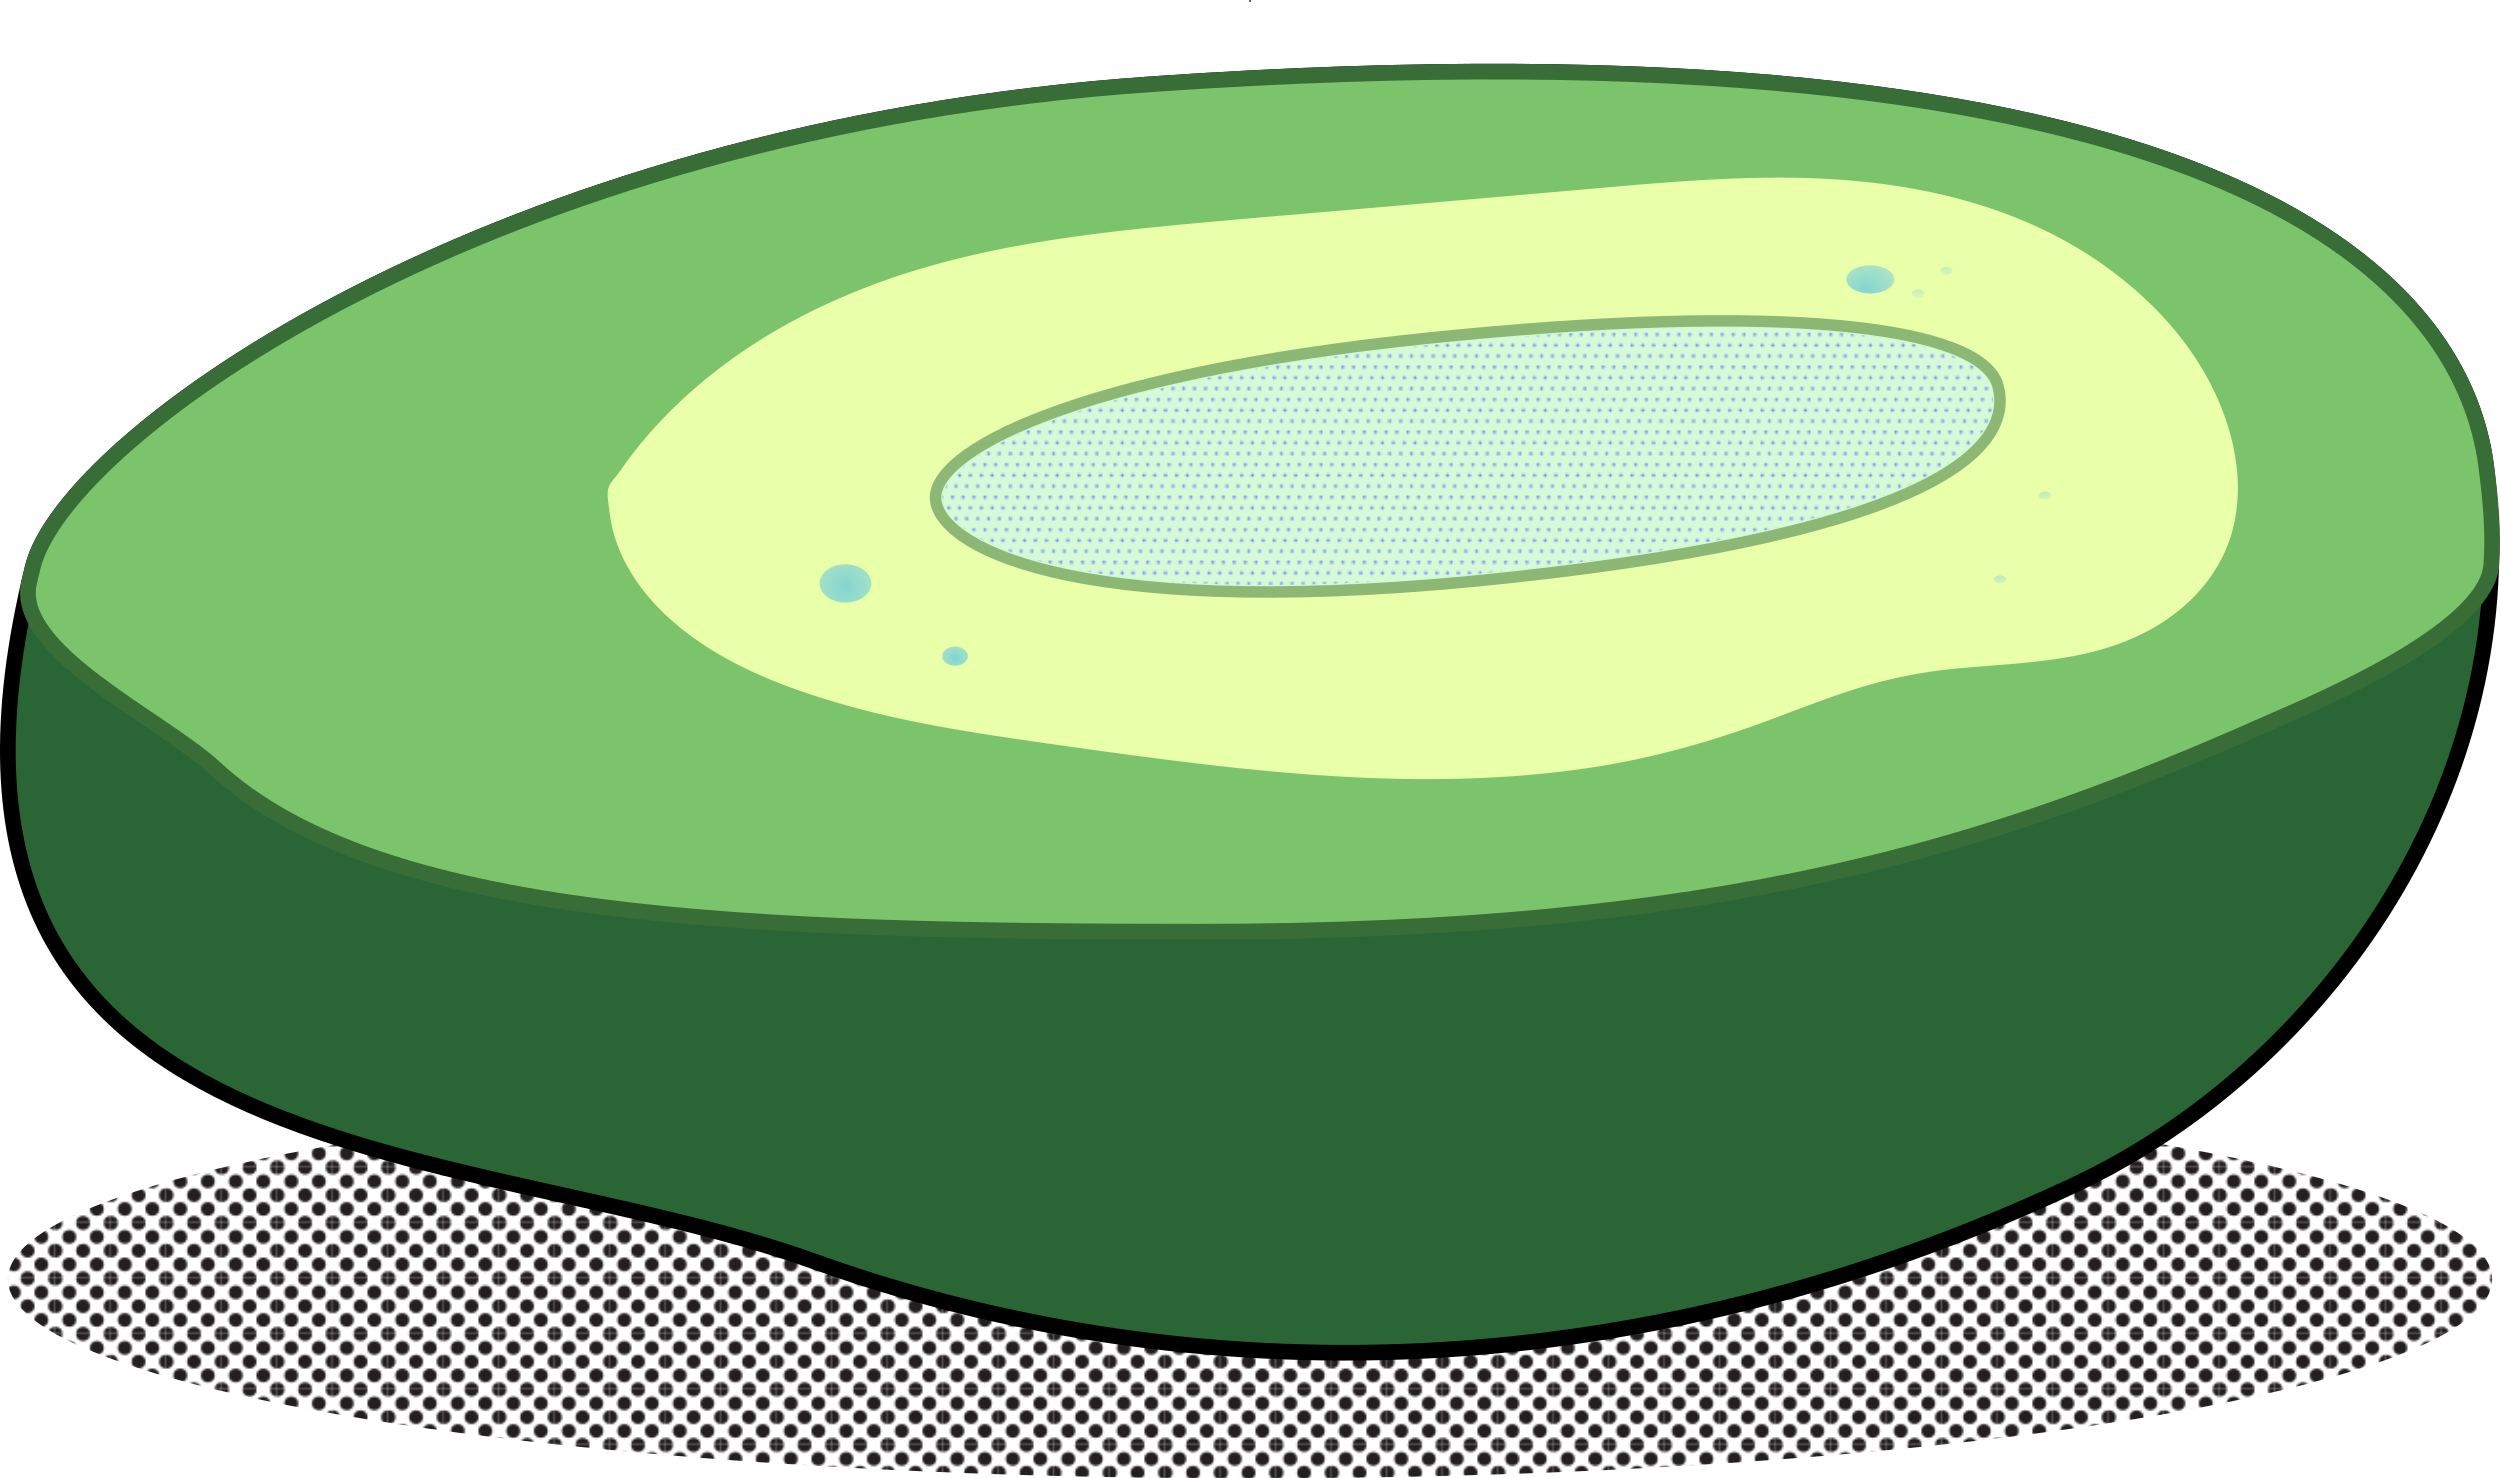 <svg xmlns="http://www.w3.org/2000/svg" xmlns:xlink="http://www.w3.org/1999/xlink" viewBox="0 0 1306.33 772.5"><defs><style>.cls-1,.cls-11,.cls-21{fill:none;}.cls-2{fill:#231f20;}.cls-3{fill:blue;stroke:blue;stroke-width:0.08px;}.cls-11,.cls-21,.cls-3,.cls-6,.cls-7{stroke-miterlimit:10;}.cls-4{fill:url(#_10_dpi_50_);}.cls-5{fill:#203512;}.cls-6{fill:#2a6635;stroke:#000;}.cls-6,.cls-7{stroke-width:8.2px;}.cls-7{fill:#7cc46c;stroke:#396d38;}.cls-8{fill:#eaffa9;}.cls-9{fill:#f8ffb0;}.cls-10{fill:url(#BLUE_DOT);}.cls-11{stroke:#eaffa9;stroke-width:7.38px;}.cls-12,.cls-13,.cls-14,.cls-15,.cls-16,.cls-17,.cls-18,.cls-19{opacity:0.5;}.cls-12{fill:url(#radial-gradient);}.cls-13{fill:url(#radial-gradient-2);}.cls-14{fill:url(#radial-gradient-3);}.cls-15{fill:url(#radial-gradient-4);}.cls-16{fill:url(#radial-gradient-5);}.cls-17{fill:url(#radial-gradient-6);}.cls-18{fill:url(#radial-gradient-7);}.cls-20{fill:#b3f4ff;}.cls-21{stroke:#30703f;stroke-width:6px;}</style><pattern id="_10_dpi_50_" data-name="10 dpi 50%" width="28.8" height="28.8" patternTransform="translate(0 -56.88)" patternUnits="userSpaceOnUse" viewBox="0 0 28.8 28.8"><rect class="cls-1" width="28.8" height="28.8"/><circle class="cls-2" cx="28.8" cy="28.8" r="3.6"/><circle class="cls-2" cx="14.4" cy="28.8" r="3.6"/><circle class="cls-2" cx="28.8" cy="14.4" r="3.6"/><circle class="cls-2" cx="14.4" cy="14.4" r="3.6"/><circle class="cls-2" cx="7.2" cy="21.6" r="3.6"/><circle class="cls-2" cx="21.6" cy="21.6" r="3.6"/><circle class="cls-2" cx="7.2" cy="7.2" r="3.6"/><circle class="cls-2" cx="21.6" cy="7.2" r="3.6"/><circle class="cls-2" cy="28.8" r="3.6"/><circle class="cls-2" cy="14.4" r="3.6"/><circle class="cls-2" cx="28.8" r="3.6"/><circle class="cls-2" cx="14.4" r="3.6"/><circle class="cls-2" r="3.6"/></pattern><pattern id="BLUE_DOT" data-name="BLUE DOT" width="16.83" height="16.83" patternTransform="translate(0 -15.02)" patternUnits="userSpaceOnUse" viewBox="0 0 16.83 16.83"><rect class="cls-1" width="16.83" height="16.83"/><circle class="cls-3" cx="12.16" cy="14.03" r="0.76"/><circle class="cls-3" cx="6.55" cy="14.03" r="0.76"/><circle class="cls-3" cx="0.94" cy="14.03" r="0.76"/><circle class="cls-3" cx="14.03" cy="8.42" r="0.76"/><circle class="cls-3" cx="8.42" cy="8.42" r="0.76"/><circle class="cls-3" cx="2.81" cy="8.42" r="0.76"/><circle class="cls-3" cx="15.9" cy="2.81" r="0.76"/><circle class="cls-3" cx="10.29" cy="2.81" r="0.76"/><circle class="cls-3" cx="4.68" cy="2.81" r="0.76"/></pattern><radialGradient id="radial-gradient" cx="441.78" cy="306.61" r="90.33" gradientUnits="userSpaceOnUse"><stop offset="0" stop-color="#15a6ff" stop-opacity="0.97"/><stop offset="0.42" stop-color="#7dced9" stop-opacity="0.54"/><stop offset="0.82" stop-color="#daf1b7" stop-opacity="0.15"/><stop offset="1" stop-color="#feffaa" stop-opacity="0"/></radialGradient><radialGradient id="radial-gradient-2" cx="499.03" cy="343.74" r="45.17" xlink:href="#radial-gradient"/><radialGradient id="radial-gradient-3" cx="1095.68" cy="783.53" r="45.17" gradientTransform="translate(-1051.75 -1008.49) scale(1.85 1.48)" xlink:href="#radial-gradient"/><radialGradient id="radial-gradient-4" cx="661.23" cy="-2656.22" r="45.17" gradientTransform="translate(698.66 1248.73) scale(0.48 0.42)" xlink:href="#radial-gradient"/><radialGradient id="radial-gradient-5" cx="768.19" cy="-2374.55" r="45.17" gradientTransform="translate(698.66 1248.73) scale(0.48 0.42)" xlink:href="#radial-gradient"/><radialGradient id="radial-gradient-6" cx="630.59" cy="-2628.02" r="45.17" gradientTransform="translate(698.66 1248.73) scale(0.48 0.42)" xlink:href="#radial-gradient"/><radialGradient id="radial-gradient-7" cx="719.51" cy="-2269.42" r="45.17" gradientTransform="translate(698.66 1248.73) scale(0.48 0.42)" xlink:href="#radial-gradient"/></defs><title>Asset 36</title><g id="Layer_2" data-name="Layer 2"><g id="TOP5"><ellipse class="cls-4" cx="653.17" cy="668.5" rx="649.07" ry="104"/><path class="cls-5" d="M653.17,1a.5.5,0,0,0,0-1,.5.5,0,0,0,0,1Z"/><path class="cls-6" d="M17.14,296.27C-62.45,618.27,240.81,592.76,425.05,659c153.5,55.2,390.86,85.43,658.06-39.43,131.25-61.33,237.36-210.28,216-375.88C1286.21,143.21,1158.44,5.81,602.71,43.93,255.84,67.72,33.93,228.36,17.14,296.27Z"/><path class="cls-7" d="M1299.15,243.7C1286.21,143.21,1158.44,5.81,602.71,43.93,255.84,67.72,33.93,228.36,17.14,296.27q-1,4.08-1.93,8.08c-8.29,35.83,69.14,71.16,97.16,97.06,85.28,78.86,278.53,85.43,514.51,85.43,274.75,0,413-44.36,560-109.74,18.71-8.32,112.06-46.44,114.89-81.7C1303.11,278.44,1301.39,261.14,1299.15,243.7Z"/><path class="cls-8" d="M466.84,148.85c58-19.76,119.15-25.15,179.74-30.42l190.33-16.55c54.23-4.72,109.12-9.4,162.78.26s106.84,35.34,140.5,81.43c21.08,28.86,33.53,69.24,19.26,102.59-12.63,29.51-42.79,45.87-72.34,52.24s-60.14,5-89.82,10.6c-33.5,6.35-64.94,21.43-97.48,32.12-111.75,36.73-231.8,20.69-347.63,4.33-54.73-7.73-110.31-15.71-160.87-39.59C371.39,336.45,352,323.37,338.1,305a84.56,84.56,0,0,1-11.85-21.24,73.25,73.25,0,0,1-3.37-12c-.39-2-.69-4.08-.89-6.14-.28-2.9-1.48-7.75-.2-10.48s2.14-2.59,3.83-5.06q5.2-7.58,11-14.68a238.23,238.23,0,0,1,25-26.28,280,280,0,0,1,59.26-40.72A334.36,334.36,0,0,1,466.84,148.85Z"/><path class="cls-8" d="M467.82,152.41c61.88-21,127.36-25.82,192-31.44,67.44-5.86,134.87-12.12,202.35-17.53,62-5,126.28-7,185.29,15.83,49.93,19.28,98.13,58.32,111.46,112.29,6.5,26.31,2.21,54.37-17,74.4-18.64,19.44-45.17,28-71.21,31.57-16.39,2.25-32.95,2.89-49.4,4.49a255.42,255.42,0,0,0-47.55,9c-30.45,9-59.33,22.45-89.87,31.18C822.26,399.76,757.59,402.06,694,398c-32.13-2.06-64.13-5.72-96-9.92-31.3-4.12-62.66-8.29-93.8-13.57-30.79-5.22-61.47-12-90.7-23.2-27.28-10.42-54.74-24.81-72.58-48.71A81.49,81.49,0,0,1,325.06,261c-.35-3.59.54-5,2.68-7.59,2.45-3,4.53-6.38,6.87-9.49a223.78,223.78,0,0,1,15.58-18.41c21.12-22.47,46.5-40.56,73.9-54.59a333.22,333.22,0,0,1,43.73-18.46c4.47-1.53,2.55-8.66-2-7.12-30.7,10.54-60.14,25-86.28,44.39a257.61,257.61,0,0,0-35.12,31.12q-8.1,8.68-15.29,18.14c-2.32,3-4.37,6.29-6.73,9.29-1.91,2.43-4,4.32-4.63,7.47-.62,2.9,0,5.84.34,8.73a108.47,108.47,0,0,0,2,12.14A81.12,81.12,0,0,0,329,298c7.37,12.6,17.7,23.29,29.2,32.17,24.34,18.78,54.37,30,83.69,38.28,31.09,8.81,63.07,13.93,95,18.53,32.52,4.68,65.06,9.29,97.7,13,65.51,7.44,132.06,11,197.51,1,33-5.05,64.67-14.22,95.88-26,15.31-5.77,30.58-11.71,46.26-16.41a254.16,254.16,0,0,1,50.29-9.43c30.76-2.8,62.3-3.23,91-16.12,23.69-10.65,43.73-29.59,50.8-55.14,7.48-27.05.23-56.33-12.93-80.42-13.4-24.53-33.84-45-56.78-60.76C1046.32,102.23,984.82,92.27,925,92.83c-35,.33-69.85,3.77-104.68,6.8l-105.09,9.14c-34.4,3-68.82,5.78-103.2,9.08-33.24,3.19-66.48,7.22-99.12,14.41a445.83,445.83,0,0,0-47.09,13C461.39,146.81,463.31,153.94,467.82,152.41Z"/><path class="cls-9" d="M489,262.13c-4.26-25.66,72.49-66.4,257.25-85.46s289.23-6.57,297.76,25-30.56,75.57-253,99.89S493.27,287.79,489,262.13Z"/><path class="cls-10" d="M489,262.13c-4.26-25.66,72.49-66.4,257.25-85.46s289.23-6.57,297.76,25-30.56,75.57-253,99.89S493.27,287.79,489,262.13Z"/><path class="cls-11" d="M489,262.13c-4.26-25.66,72.49-66.4,257.25-85.46s289.23-6.57,297.76,25-30.56,75.57-253,99.89S493.27,287.79,489,262.13Z"/><ellipse class="cls-12" cx="441.78" cy="304.86" rx="13.5" ry="10"/><ellipse class="cls-13" cx="499.03" cy="342.86" rx="6.75" ry="5"/><ellipse class="cls-14" cx="977.28" cy="145.99" rx="12.5" ry="7.38"/><ellipse class="cls-15" cx="1017.03" cy="141.61" rx="3.25" ry="2.08"/><ellipse class="cls-16" cx="1068.53" cy="258.97" rx="3.25" ry="2.08"/><ellipse class="cls-17" cx="1002.28" cy="153.36" rx="3.25" ry="2.08"/><ellipse class="cls-18" cx="1045.09" cy="302.78" rx="3.25" ry="2.08"/><g class="cls-19"><path class="cls-20" d="M489,262.13c-4.26-25.66,72.49-66.4,257.25-85.46s289.23-6.57,297.76,25-30.56,75.57-253,99.89S493.27,287.79,489,262.13Z"/><path class="cls-21" d="M489,262.13c-4.26-25.66,72.49-66.4,257.25-85.46s289.23-6.57,297.76,25-30.56,75.57-253,99.89S493.27,287.79,489,262.13Z"/></g></g></g></svg>